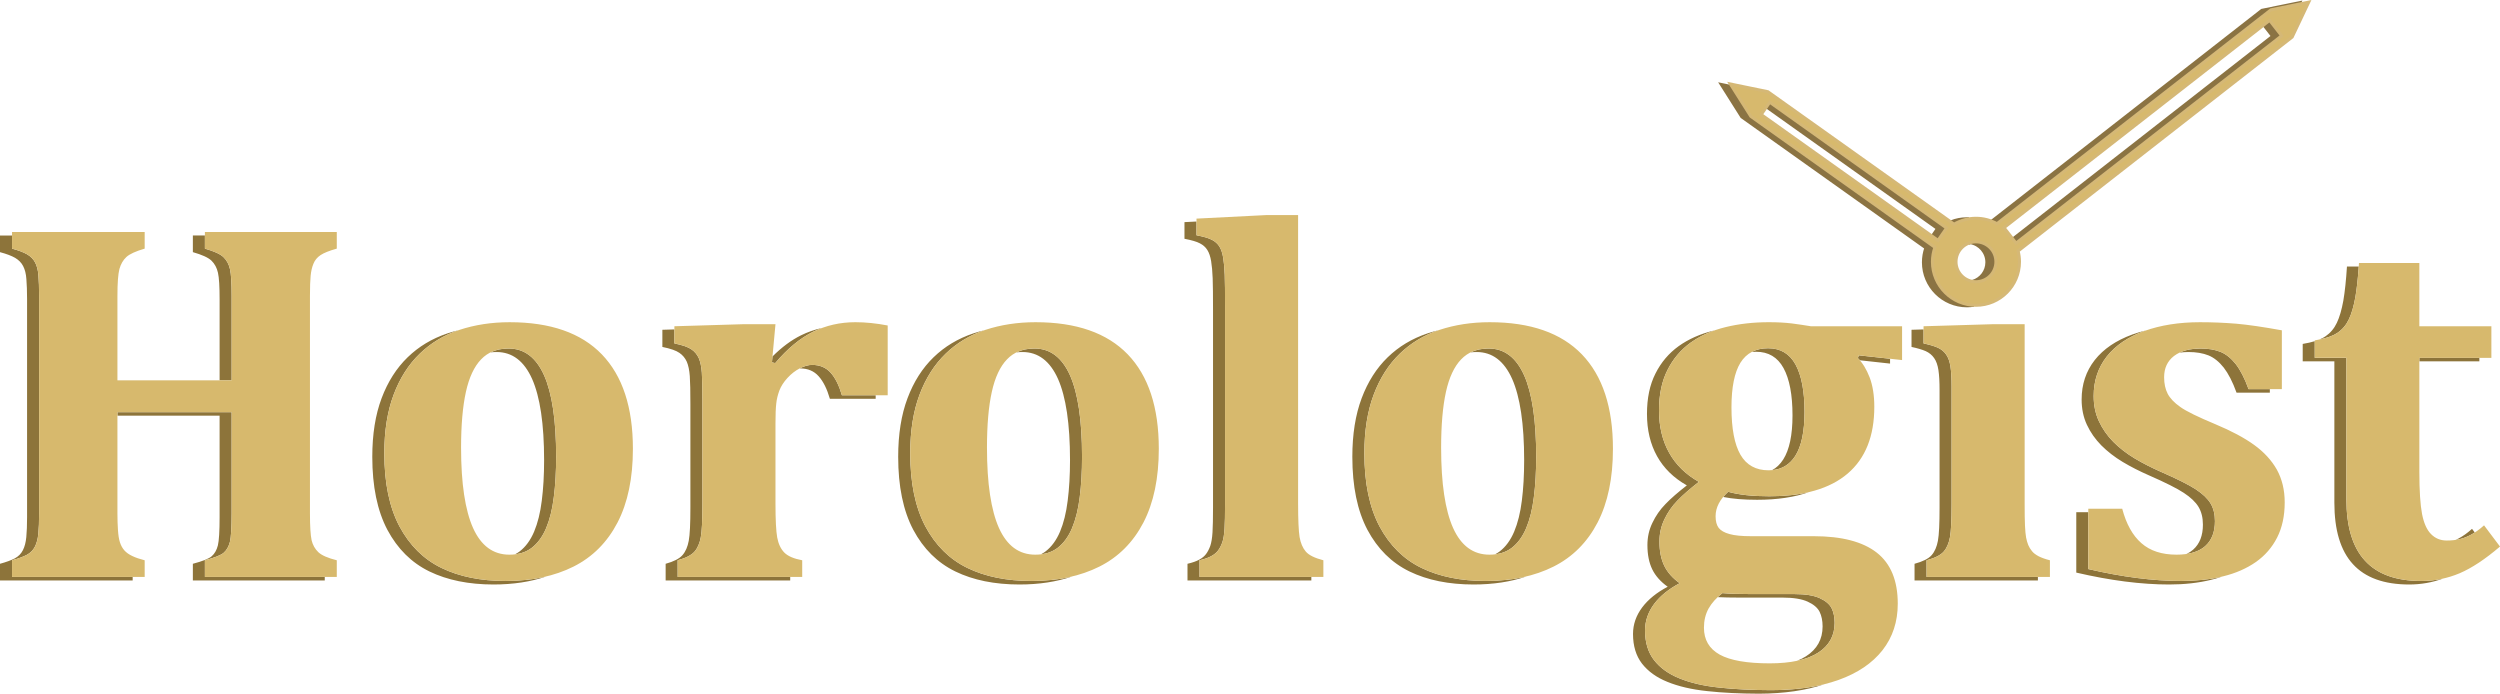 <?xml version="1.0" encoding="UTF-8"?>
<!DOCTYPE svg PUBLIC "-//W3C//DTD SVG 1.1//EN" "http://www.w3.org/Graphics/SVG/1.1/DTD/svg11.dtd">
<!-- Creator: CorelDRAW -->
<svg xmlns="http://www.w3.org/2000/svg" xml:space="preserve" width="1964px" height="545px" version="1.1" style="shape-rendering:geometricPrecision; text-rendering:geometricPrecision; image-rendering:optimizeQuality; fill-rule:evenodd; clip-rule:evenodd"
viewBox="0 0 1938.69 537.91"
 xmlns:xlink="http://www.w3.org/1999/xlink"
 xmlns:xodm="http://www.corel.com/coreldraw/odm/2003">
 <defs>
  <style type="text/css">
   <![CDATA[
    .str1 {stroke:#D5B876;stroke-width:2.33;stroke-miterlimit:2.613}
    .str0 {stroke:#8B7342;stroke-width:2.33;stroke-miterlimit:2.613}
    .fil1 {fill:#8A7344}
    .fil3 {fill:#D7B96D}
    .fil0 {fill:#8D743A;fill-rule:nonzero}
    .fil2 {fill:#D7B96D;fill-rule:nonzero}
   ]]>
  </style>
 </defs>
 <g id="Слой_x0020_1">
  <g id="_2829042209280">
   <path class="fil0" d="M251.84 447.36l0 2.72 -102.28 0 0 -12.91c7.56,-2 12.45,-3.94 14.65,-5.88 2.28,-2.01 3.82,-4.75 4.75,-8.37 0.87,-3.61 1.34,-10.9 1.34,-22l0 -78.6 -79.23 0 0 -2.72 88.56 0 0 78.59c0,11.11 -0.47,18.4 -1.34,22.01 -0.94,3.61 -2.47,6.35 -4.75,8.36 -2.21,1.94 -7.09,3.88 -14.65,5.89l0 12.91 92.95 0zm-148.96 0l0 2.72 -102.88 0 0 -12.91c4.88,-1.34 8.7,-2.74 11.5,-4.21 2.81,-1.54 4.89,-3.61 6.23,-6.29 1.4,-2.67 2.27,-6.09 2.67,-10.17 0.4,-4.14 0.6,-9.36 0.6,-15.58l0 -168.97c0,-6.15 -0.2,-11.3 -0.53,-15.45 -0.27,-4.21 -1.14,-7.55 -2.54,-10.23 -1.34,-2.61 -3.41,-4.68 -6.22,-6.36 -2.81,-1.6 -6.69,-3.07 -11.71,-4.41l0 -12.91 9.33 0 0 10.18c5.01,1.34 8.89,2.81 11.7,4.42 2.81,1.67 4.89,3.74 6.22,6.35 1.41,2.68 2.28,6.02 2.55,10.24 0.33,4.15 0.53,9.29 0.53,15.45l0 168.96c0,6.22 -0.2,11.44 -0.6,15.59 -0.4,4.08 -1.27,7.49 -2.68,10.16 -1.33,2.68 -3.41,4.75 -6.22,6.29 -2.81,1.47 -6.62,2.88 -11.5,4.22l0 12.91 93.55 0zm67.42 -152.45l0 -62.75c0,-9.9 -0.4,-16.79 -1.27,-20.67 -0.87,-3.88 -2.54,-6.96 -5.08,-9.43 -2.55,-2.41 -7.36,-4.55 -14.39,-6.56l0 -12.91 9.33 0 0 10.18c7.03,2.01 11.84,4.15 14.38,6.56 2.55,2.47 4.22,5.55 5.09,9.43 0.87,3.88 1.27,10.77 1.27,20.67l0 65.48 -9.33 0zm212.44 158.32c-19.2,0 -35.78,-3.35 -49.7,-10.1 -13.91,-6.76 -24.75,-17.53 -32.64,-32.31 -7.82,-14.85 -11.7,-33.71 -11.7,-56.59 0,-17.46 2.4,-32.64 7.22,-45.42 4.82,-12.84 11.57,-23.41 20.2,-31.77 8.63,-8.36 18.86,-14.52 30.84,-18.53 2.74,-0.91 5.55,-1.71 8.4,-2.41 -11.58,4.02 -21.51,10.07 -29.91,18.21 -8.63,8.36 -15.39,18.93 -20.2,31.77 -4.82,12.78 -7.23,27.97 -7.23,45.42 0,22.88 3.88,41.74 11.71,56.59 7.89,14.78 18.73,25.55 32.64,32.31 13.91,6.76 30.5,10.1 49.7,10.1 11.47,0 22.02,-1.18 31.69,-3.54 -12.1,4.17 -25.75,6.27 -41.02,6.27zm16.6 -23.38c1.3,-0.66 2.52,-1.43 3.67,-2.31 4.62,-3.54 8.36,-8.63 11.17,-15.25 2.81,-6.69 4.82,-14.72 5.95,-24.01 1.21,-9.37 1.81,-19.87 1.81,-31.51 0,-28.03 -3.14,-49.03 -9.3,-62.94 -6.22,-13.91 -15.38,-20.87 -27.56,-20.87 -1.62,0 -3.19,0.09 -4.69,0.28 4.04,-2.01 8.71,-3.01 14.02,-3.01 12.18,0 21.34,6.96 27.56,20.87 6.15,13.92 9.3,34.92 9.3,62.95 0,11.63 -0.6,22.14 -1.81,31.5 -1.14,9.3 -3.14,17.32 -5.95,24.01 -2.81,6.63 -6.56,11.71 -11.17,15.26 -3.62,2.77 -7.97,4.44 -13,5.03zm199.71 -153.45c7.24,-7.24 14.64,-12.71 22.15,-16.42 5.19,-2.54 10.59,-4.43 16.21,-5.67 -2.33,0.86 -4.62,1.84 -6.88,2.95 -10.03,4.95 -19.86,13.04 -29.36,24.28l-2.54 -0.54 0.42 -4.6zm80.01 30.09l0 2.72 -35.51 0c-2.21,-7.62 -5.09,-13.44 -8.7,-17.46 -3.61,-4.08 -8.43,-6.08 -14.38,-6.08l-0.35 0 0.11 -0.05c3.48,-1.81 6.69,-2.68 9.57,-2.68 5.95,0 10.76,2.01 14.38,6.09 3.61,4.01 6.49,9.83 8.69,17.46l26.19 0zm-66.28 140.87l0 2.72 -96.59 0 0 -12.91c6.28,-1.74 10.63,-3.94 13.04,-6.69 2.41,-2.74 4.01,-6.48 4.88,-11.17 0.87,-4.68 1.27,-13.24 1.27,-25.68l0 -80.54c0,-9.63 -0.13,-16.79 -0.46,-21.47 -0.34,-4.62 -1.14,-8.36 -2.34,-11.17 -1.28,-2.81 -3.15,-5.08 -5.69,-6.82 -2.54,-1.81 -6.96,-3.35 -13.24,-4.62l0 -13.31 9.32 -0.28 0 10.86c6.29,1.28 10.71,2.81 13.25,4.62 2.54,1.74 4.41,4.01 5.68,6.82 1.21,2.81 2.01,6.56 2.34,11.17 0.34,4.69 0.47,11.84 0.47,21.48l0 80.53c0,12.44 -0.4,21 -1.27,25.69 -0.87,4.68 -2.47,8.43 -4.88,11.17 -2.41,2.74 -6.76,4.95 -13.05,6.69l0 12.91 87.27 0zm177.79 5.87c-19.2,0 -35.79,-3.35 -49.7,-10.1 -13.91,-6.76 -24.75,-17.53 -32.64,-32.31 -7.83,-14.85 -11.71,-33.71 -11.71,-56.59 0,-17.46 2.41,-32.64 7.23,-45.42 4.81,-12.84 11.57,-23.41 20.2,-31.77 8.63,-8.36 18.86,-14.52 30.83,-18.53 2.75,-0.91 5.55,-1.71 8.41,-2.41 -11.58,4.02 -21.51,10.07 -29.92,18.21 -8.62,8.36 -15.38,18.93 -20.2,31.77 -4.81,12.78 -7.22,27.97 -7.22,45.42 0,22.88 3.88,41.74 11.71,56.59 7.89,14.78 18.73,25.55 32.64,32.31 13.91,6.76 30.5,10.1 49.7,10.1 11.46,0 22.02,-1.18 31.69,-3.54 -12.1,4.17 -25.75,6.27 -41.02,6.27zm16.6 -23.38c1.3,-0.66 2.52,-1.43 3.67,-2.31 4.61,-3.54 8.36,-8.63 11.17,-15.25 2.81,-6.69 4.81,-14.72 5.95,-24.01 1.2,-9.37 1.81,-19.87 1.81,-31.51 0,-28.03 -3.15,-49.03 -9.3,-62.94 -6.22,-13.91 -15.39,-20.87 -27.56,-20.87 -1.62,0 -3.19,0.09 -4.69,0.28 4.04,-2.01 8.71,-3.01 14.02,-3.01 12.17,0 21.34,6.96 27.56,20.87 6.15,13.92 9.29,34.92 9.29,62.95 0,11.63 -0.6,22.14 -1.8,31.5 -1.14,9.3 -3.15,17.32 -5.95,24.01 -2.81,6.63 -6.56,11.71 -11.17,15.26 -3.62,2.77 -7.97,4.44 -13,5.03zm209.75 17.51l0 2.72 -96.05 0 0 -12.91c3.95,-0.93 7.02,-2 9.23,-3.28 2.21,-1.2 3.95,-2.67 5.15,-4.28 1.27,-1.67 2.34,-3.74 3.28,-6.28 0.87,-2.55 1.47,-6.09 1.74,-10.57 0.27,-4.48 0.4,-10.97 0.4,-19.33l0 -152.85c0,-11.23 -0.07,-19.46 -0.27,-24.75 -0.2,-5.35 -0.6,-9.76 -1.2,-13.37 -0.6,-3.55 -1.54,-6.42 -2.94,-8.63 -1.34,-2.14 -3.28,-3.88 -5.76,-5.15 -2.47,-1.34 -6.49,-2.48 -11.97,-3.55l0 -12.91 9.33 -0.47 0 10.66c5.48,1.07 9.5,2.2 11.97,3.54 2.48,1.27 4.42,3.01 5.75,5.15 1.41,2.21 2.34,5.09 2.95,8.63 0.6,3.61 1,8.03 1.2,13.38 0.2,5.28 0.27,13.51 0.27,24.75l0 152.84c0,8.36 -0.14,14.85 -0.4,19.33 -0.27,4.48 -0.87,8.03 -1.74,10.57 -0.94,2.54 -2.01,4.62 -3.28,6.29 -1.2,1.6 -2.94,3.07 -5.15,4.28 -2.21,1.27 -5.28,2.34 -9.23,3.28l0 12.91 86.72 0zm125.82 5.87c-19.19,0 -35.78,-3.35 -49.7,-10.1 -13.91,-6.76 -24.75,-17.53 -32.64,-32.31 -7.82,-14.85 -11.7,-33.71 -11.7,-56.59 0,-17.46 2.41,-32.64 7.22,-45.42 4.82,-12.84 11.57,-23.41 20.2,-31.77 8.63,-8.36 18.86,-14.52 30.84,-18.53 2.75,-0.91 5.55,-1.71 8.4,-2.41 -11.58,4.02 -21.5,10.07 -29.91,18.21 -8.63,8.36 -15.39,18.93 -20.2,31.77 -4.82,12.78 -7.23,27.97 -7.23,45.42 0,22.88 3.89,41.74 11.71,56.59 7.89,14.78 18.73,25.55 32.64,32.31 13.92,6.76 30.5,10.1 49.7,10.1 11.47,0 22.02,-1.18 31.7,-3.54 -12.11,4.17 -25.76,6.27 -41.03,6.27zm16.6 -23.38c1.3,-0.66 2.52,-1.43 3.67,-2.31 4.62,-3.54 8.36,-8.63 11.17,-15.25 2.81,-6.69 4.82,-14.72 5.96,-24.01 1.2,-9.37 1.8,-19.87 1.8,-31.51 0,-28.03 -3.14,-49.03 -9.3,-62.94 -6.22,-13.91 -15.38,-20.87 -27.56,-20.87 -1.62,0 -3.18,0.09 -4.69,0.28 4.04,-2.01 8.71,-3.01 14.02,-3.01 12.18,0 21.34,6.96 27.56,20.87 6.15,13.92 9.3,34.92 9.3,62.95 0,11.63 -0.6,22.14 -1.81,31.5 -1.13,9.3 -3.14,17.32 -5.95,24.01 -2.81,6.63 -6.55,11.71 -11.17,15.26 -3.62,2.77 -7.97,4.44 -13,5.03zm306.35 -147.93l-23.42 -2.57c-0.51,-0.59 -1.03,-1.16 -1.57,-1.69l0.8 -2.14 24.19 2.65 0 3.75zm-62.92 99.68c-11.19,3.97 -24.59,5.94 -40.16,5.94 -10.23,0 -19.02,-0.71 -26.33,-2.17 1.13,-1.37 2.43,-2.71 3.88,-4.03 8.23,2.34 18.87,3.47 31.78,3.47 11.46,0 21.74,-1.06 30.83,-3.21zm12 148.96c-14.41,4.87 -31.35,7.28 -50.75,7.35 -14.79,-0.07 -28.16,-0.67 -40.2,-2.01 -12.04,-1.27 -22.28,-3.68 -30.78,-7.16 -8.49,-3.41 -15.04,-8.16 -19.73,-14.18 -4.61,-6.02 -6.95,-13.64 -6.95,-22.94 0,-7.42 2.4,-14.31 7.09,-20.6 4.68,-6.22 11.3,-11.57 19.8,-16.05 -5.49,-3.88 -9.5,-8.43 -11.98,-13.52 -2.47,-5.08 -3.74,-11.37 -3.74,-18.79 0,-6.16 1.27,-11.91 3.88,-17.26 2.54,-5.35 5.88,-10.23 10.16,-14.58 4.22,-4.42 9.77,-9.17 16.53,-14.45 -10.17,-5.75 -17.86,-13.25 -23.08,-22.61 -5.22,-9.36 -7.83,-20.27 -7.83,-32.84 0,-12.11 2.14,-22.54 6.56,-31.24 4.35,-8.7 10.37,-15.78 17.99,-21.27 7.69,-5.49 16.66,-9.5 27.09,-12.04l0.66 -0.16c-6.83,2.41 -12.95,5.57 -18.42,9.47 -7.63,5.49 -13.65,12.58 -17.99,21.27 -4.42,8.7 -6.56,19.13 -6.56,31.24 0,12.58 2.61,23.48 7.83,32.84 5.21,9.37 12.91,16.86 23.07,22.61 -6.75,5.29 -12.3,10.04 -16.52,14.45 -4.28,4.35 -7.62,9.23 -10.17,14.58 -2.6,5.35 -3.88,11.11 -3.88,17.26 0,7.43 1.28,13.71 3.75,18.8 2.48,5.08 6.49,9.63 11.97,13.51 -8.49,4.48 -15.11,9.83 -19.8,16.05 -4.68,6.29 -7.09,13.18 -7.09,20.6 0,9.3 2.34,16.93 6.96,22.95 4.68,6.02 11.24,10.77 19.73,14.18 8.5,3.48 18.73,5.88 30.77,7.15 12.04,1.34 25.42,1.95 40.2,2.01 15.37,-0.05 29.19,-1.57 41.43,-4.62zm-40.55 -166c3.42,-1.86 6.3,-4.64 8.66,-8.32 4.75,-7.5 7.16,-18.87 7.16,-34.12 0,-16.05 -2.35,-28.29 -6.96,-36.72 -4.62,-8.43 -11.71,-12.64 -21.27,-12.64 -1.18,0 -2.32,0.05 -3.43,0.17 3.62,-1.93 7.87,-2.9 12.75,-2.9 9.57,0 16.66,4.22 21.28,12.64 4.61,8.43 6.95,20.67 6.95,36.73 0,15.25 -2.4,26.62 -7.15,34.11 -4.27,6.67 -10.26,10.37 -17.99,11.05zm19.2 147.9c2.62,-1.02 4.99,-2.22 7.12,-3.58 8.56,-5.49 12.84,-13.18 12.84,-23.15 0,-4.41 -0.8,-8.22 -2.34,-11.37 -1.61,-3.14 -4.68,-5.75 -9.23,-7.82 -4.55,-2.08 -11.04,-3.15 -19.4,-3.15l-33.71 0c-6.56,0 -12.11,-0.12 -16.67,-0.35 1.13,-1.07 2.35,-2.1 3.65,-3.11 5.36,0.47 12.78,0.74 22.35,0.74l33.71 0c8.36,0 14.85,1.07 19.4,3.14 4.54,2.07 7.62,4.68 9.23,7.83 1.54,3.14 2.34,6.95 2.34,11.37 0,9.97 -4.28,17.66 -12.84,23.14 -4.43,2.84 -9.91,4.94 -16.45,6.31zm91.26 -75.29c6.43,-1.74 10.84,-3.94 13.25,-6.69 2.41,-2.74 4.01,-6.48 4.88,-11.17 0.87,-4.68 1.27,-13.24 1.27,-25.68l0 -91.11c0,-6.42 -0.27,-11.57 -0.87,-15.52 -0.6,-3.87 -1.67,-7.02 -3.34,-9.36 -1.61,-2.34 -3.81,-4.15 -6.62,-5.42 -2.81,-1.2 -6.49,-2.27 -10.91,-3.21l0 -13.31 9.33 -0.28 0 10.86c4.42,0.94 8.09,2.01 10.9,3.22 2.81,1.27 5.02,3.07 6.63,5.41 1.67,2.35 2.74,5.49 3.34,9.37 0.6,3.95 0.87,9.1 0.87,15.52l0 91.1c0,12.44 -0.4,21 -1.27,25.69 -0.87,4.68 -2.48,8.43 -4.88,11.17 -2.41,2.74 -6.83,4.95 -13.25,6.69l0 12.91 86.33 0 0 2.72 -95.66 0 0 -12.91zm210.92 -7.6c1.93,-0.93 3.64,-2.05 5.14,-3.37 5.08,-4.48 7.56,-10.97 7.56,-19.39 0,-5.42 -1.14,-9.97 -3.42,-13.79 -2.27,-3.74 -6.08,-7.35 -11.37,-10.83 -5.28,-3.48 -14.31,-8.03 -27.15,-13.65 -7.16,-3.14 -13.92,-6.55 -20.27,-10.36 -6.35,-3.82 -11.84,-8.1 -16.59,-12.85 -4.68,-4.75 -8.43,-10.1 -11.17,-15.98 -2.74,-5.89 -4.08,-12.38 -4.08,-19.6 0,-11.71 3.41,-21.94 10.17,-30.57 6.82,-8.63 16.52,-15.19 29.09,-19.8 3.43,-1.23 6.99,-2.3 10.68,-3.2l-1.35 0.47c-12.57,4.62 -22.27,11.17 -29.1,19.8 -6.75,8.63 -10.16,18.87 -10.16,30.57 0,7.23 1.33,13.71 4.08,19.6 2.74,5.89 6.49,11.24 11.17,15.99 4.75,4.75 10.23,9.03 16.59,12.84 6.35,3.81 13.11,7.22 20.26,10.37 12.85,5.62 21.88,10.17 27.16,13.64 5.29,3.48 9.1,7.09 11.37,10.84 2.28,3.81 3.41,8.36 3.41,13.78 0,8.43 -2.47,14.92 -7.55,19.4 -3.6,3.16 -8.43,5.19 -14.47,6.09zm64.6 -127.83l0 2.72 -25.82 0c-3.01,-8.36 -6.35,-14.78 -9.9,-19.39 -3.61,-4.55 -7.56,-7.76 -11.84,-9.5 -4.34,-1.74 -9.49,-2.61 -15.51,-2.61 -2.46,0 -4.78,0.16 -6.94,0.47 4.46,-2.13 9.87,-3.2 16.26,-3.2 6.02,0 11.17,0.87 15.52,2.61 4.28,1.74 8.23,4.95 11.84,9.5 3.55,4.61 6.89,11.04 9.9,19.4l16.49 0zm-36.98 145.33c-2.73,0.97 -5.58,1.82 -8.57,2.54 -9.83,2.41 -20.73,3.62 -32.57,3.62 -21.61,0 -45.56,-3.08 -71.98,-9.23l0 -46.83 9.33 0 0 44.1c26.42,6.15 50.37,9.23 71.97,9.23 11.54,0 22.18,-1.14 31.82,-3.43zm171.24 1.59c-8.32,3.03 -17.1,4.57 -26.23,4.57 -19.46,0 -34.05,-5.29 -43.61,-15.79 -9.63,-10.5 -14.38,-26.42 -14.38,-47.69l0 -109.57 -24.55 0 0 -13.51c3.53,-0.59 6.63,-1.29 9.33,-2.12l0 12.91 24.54 0 0 109.56c0,21.27 4.75,37.19 14.39,47.69 9.56,10.51 24.14,15.79 43.61,15.79 5.78,0 11.42,-0.62 16.9,-1.84zm-95.85 -185.39c1.83,-0.75 3.41,-1.58 4.74,-2.49 3.81,-2.6 6.75,-6.08 8.83,-10.5 2.07,-4.35 3.74,-10.1 5.01,-17.12 1.21,-7.09 2.14,-15.85 2.81,-26.49l9.15 0c-0.65,9.42 -1.53,17.29 -2.63,23.76 -1.27,7.03 -2.94,12.78 -5.02,17.13 -2.07,4.41 -5.01,7.89 -8.83,10.5 -3.21,2.2 -7.86,3.92 -14.06,5.21zm124.07 14.19l0 2.72 -46.53 0 0 -2.72 46.53 0zm-18.39 141.2c0.86,-0.39 1.73,-0.82 2.6,-1.29 3.21,-1.74 6.63,-4.14 10.1,-7.29l2.14 2.84c-0.99,0.64 -1.96,1.21 -2.91,1.73 -3.14,1.67 -6.22,2.87 -9.1,3.47 -0.9,0.22 -1.85,0.39 -2.83,0.54z"/>
   <path class="fil1 str0" d="M1498.38 183.15l4.12 -5.95 -132.59 -94.34 2.49 -3.6 137.1 97.55 -6.62 9.54 -4.5 -3.2zm26.93 -13.53c0.54,0 1.07,0.02 1.6,0.04 -4.16,0.67 -8.07,2.1 -11.58,4.15l-2.51 -1.8c3.86,-1.54 8.08,-2.39 12.49,-2.39zm19.24 1.9l209.5 -163.54 29.35 -5.98 -0.54 1.14 -21.82 4.45 -212.43 165.83c-1.3,-0.72 -2.66,-1.35 -4.06,-1.9zm-13.83 65.16c-1.76,0.29 -3.57,0.44 -5.41,0.44 -18.63,0 -33.74,-15.11 -33.74,-33.75 0,-3.92 0.67,-7.69 1.9,-11.19l-142.75 -101.57 -15.89 -25.14 8.33 1.72 14.56 23.03 142.75 101.56c-1.24,3.51 -1.91,7.27 -1.91,11.2 0,18.1 14.26,32.87 32.16,33.7zm-2.76 -48.54c7.28,1.26 12.81,7.6 12.81,15.23 0,7.03 -4.69,12.96 -11.11,14.83 0.86,0.15 1.75,0.23 2.65,0.23 8.54,0 15.46,-6.92 15.46,-15.45 0,-8.54 -6.92,-15.46 -15.46,-15.46 -1.51,0 -2.97,0.22 -4.35,0.62zm234.39 -160.05l-6.85 -8.78 4.54 -3.54 9.31 11.93 -205.95 160.77 -2.46 -3.15 201.41 -157.23z"/>
   <path class="fil2" d="M240.36 398.19c0,10.04 0.47,16.93 1.27,20.67 0.88,3.68 2.61,6.82 5.22,9.3 2.61,2.47 7.36,4.55 14.32,6.29l0 12.91 -102.28 0 0 -12.91c7.56,-2.01 12.44,-3.95 14.65,-5.89 2.28,-2.01 3.81,-4.75 4.75,-8.36 0.87,-3.61 1.34,-10.9 1.34,-22.01l0 -78.59 -88.56 0 0 78.59c0,4.55 0.13,8.77 0.4,12.71 0.27,3.95 0.73,7.16 1.54,9.63 0.8,2.48 1.94,4.55 3.41,6.22 1.54,1.74 3.61,3.21 6.22,4.42 2.61,1.27 5.82,2.34 9.56,3.28l0 12.91 -102.87 0 0 -12.91c4.88,-1.34 8.69,-2.75 11.5,-4.22 2.81,-1.54 4.89,-3.61 6.22,-6.29 1.41,-2.67 2.28,-6.08 2.68,-10.16 0.4,-4.15 0.6,-9.37 0.6,-15.59l0 -168.96c0,-6.16 -0.2,-11.3 -0.53,-15.45 -0.27,-4.22 -1.14,-7.56 -2.55,-10.24 -1.33,-2.61 -3.41,-4.68 -6.22,-6.35 -2.81,-1.61 -6.69,-3.08 -11.7,-4.42l0 -12.91 102.87 0 0 12.91c-6.89,2.01 -11.63,4.15 -14.18,6.49 -2.54,2.34 -4.34,5.49 -5.41,9.3 -1.01,3.88 -1.54,10.84 -1.54,20.87l0 65.48 88.56 0 0 -65.48c0,-9.9 -0.4,-16.79 -1.27,-20.67 -0.87,-3.88 -2.54,-6.96 -5.09,-9.43 -2.54,-2.41 -7.35,-4.55 -14.38,-6.56l0 -12.91 102.28 0 0 12.91c-5.75,1.61 -9.97,3.28 -12.58,5.02 -2.61,1.74 -4.48,4.01 -5.55,6.76 -1.14,2.74 -1.81,5.82 -2.14,9.23 -0.34,3.41 -0.54,8.63 -0.54,15.65l0 168.76zm151.71 52.31c-19.2,0 -35.79,-3.34 -49.7,-10.1 -13.91,-6.76 -24.75,-17.53 -32.64,-32.31 -7.83,-14.85 -11.71,-33.71 -11.71,-56.59 0,-17.45 2.41,-32.64 7.23,-45.42 4.81,-12.84 11.57,-23.41 20.2,-31.77 8.63,-8.36 18.86,-14.51 30.83,-18.53 11.98,-3.94 24.95,-5.95 38.93,-5.95 31.58,0 55.46,8.3 71.51,24.95 16.05,16.66 24.08,41.07 24.08,73.25 0,22.67 -3.95,41.73 -11.91,57.12 -7.96,15.32 -19.33,26.76 -34.11,34.18 -14.78,7.42 -32.31,11.17 -52.71,11.17zm-34.52 -103.28c0,27.69 3.15,48.43 9.3,62.21 6.22,13.78 15.59,20.67 28.16,20.67 6.89,0 12.71,-1.74 17.33,-5.28 4.61,-3.55 8.36,-8.63 11.17,-15.26 2.81,-6.69 4.81,-14.71 5.95,-24.01 1.21,-9.36 1.81,-19.87 1.81,-31.5 0,-28.03 -3.15,-49.03 -9.3,-62.95 -6.22,-13.91 -15.38,-20.87 -27.56,-20.87 -8.9,0 -15.99,2.81 -21.34,8.43 -5.35,5.55 -9.29,13.98 -11.77,25.22 -2.47,11.23 -3.75,25.68 -3.75,43.34zm241.08 -66.22l2.54 0.54c9.5,-11.24 19.33,-19.33 29.36,-24.28 10.1,-4.95 21.01,-7.43 32.78,-7.43 7.96,0 16.32,0.87 25.08,2.54l0 54.12 -35.52 0c-2.2,-7.63 -5.08,-13.45 -8.69,-17.46 -3.62,-4.08 -8.43,-6.09 -14.38,-6.09 -2.88,0 -6.09,0.87 -9.57,2.68 -3.41,1.74 -6.62,4.21 -9.56,7.42 -2.95,3.21 -5.02,6.49 -6.29,9.77 -1.21,3.34 -2.08,6.69 -2.41,10.1 -0.4,3.41 -0.6,8.49 -0.6,15.32l0 62.47c0,12.44 0.47,21.14 1.34,26.09 0.93,4.95 2.74,8.83 5.48,11.64 2.74,2.81 7.42,4.81 13.91,6.02l0 12.91 -96.59 0 0 -12.91c6.29,-1.74 10.64,-3.95 13.05,-6.69 2.41,-2.74 4.01,-6.49 4.88,-11.17 0.87,-4.69 1.27,-13.25 1.27,-25.69l0 -80.53c0,-9.64 -0.13,-16.79 -0.47,-21.48 -0.33,-4.61 -1.13,-8.36 -2.34,-11.17 -1.27,-2.81 -3.14,-5.08 -5.68,-6.82 -2.54,-1.81 -6.96,-3.34 -13.25,-4.62l0 -13.31 53.72 -1.6 24.68 0 -2.74 29.63zm201.27 169.5c-19.2,0 -35.79,-3.34 -49.7,-10.1 -13.91,-6.76 -24.75,-17.53 -32.64,-32.31 -7.83,-14.85 -11.71,-33.71 -11.71,-56.59 0,-17.45 2.41,-32.64 7.22,-45.42 4.82,-12.84 11.58,-23.41 20.2,-31.77 8.63,-8.36 18.87,-14.51 30.84,-18.53 11.98,-3.94 24.95,-5.95 38.93,-5.95 31.57,0 55.45,8.3 71.51,24.95 16.05,16.66 24.08,41.07 24.08,73.25 0,22.67 -3.95,41.73 -11.91,57.12 -7.96,15.32 -19.33,26.76 -34.11,34.18 -14.79,7.42 -32.31,11.17 -52.71,11.17zm-34.52 -103.28c0,27.69 3.15,48.43 9.3,62.21 6.22,13.78 15.58,20.67 28.16,20.67 6.89,0 12.71,-1.74 17.33,-5.28 4.61,-3.55 8.36,-8.63 11.17,-15.26 2.8,-6.69 4.81,-14.71 5.95,-24.01 1.2,-9.36 1.8,-19.87 1.8,-31.5 0,-28.03 -3.14,-49.03 -9.29,-62.95 -6.22,-13.91 -15.39,-20.87 -27.56,-20.87 -8.9,0 -15.99,2.81 -21.34,8.43 -5.35,5.55 -9.3,13.98 -11.77,25.22 -2.48,11.23 -3.75,25.68 -3.75,43.34zm241.27 43.48c0,12.44 0.4,21 1.14,25.69 0.8,4.68 2.41,8.49 4.82,11.3 2.4,2.81 6.95,5.02 13.64,6.76l0 12.91 -96.05 0 0 -12.91c3.95,-0.94 7.02,-2.01 9.23,-3.28 2.21,-1.21 3.95,-2.68 5.15,-4.28 1.27,-1.67 2.34,-3.75 3.28,-6.29 0.87,-2.54 1.47,-6.09 1.74,-10.57 0.26,-4.48 0.4,-10.97 0.4,-19.33l0 -152.84c0,-11.24 -0.07,-19.47 -0.27,-24.75 -0.2,-5.35 -0.6,-9.77 -1.2,-13.38 -0.61,-3.54 -1.54,-6.42 -2.95,-8.63 -1.33,-2.14 -3.27,-3.88 -5.75,-5.15 -2.47,-1.34 -6.49,-2.47 -11.97,-3.54l0 -12.91 54.24 -2.75 24.55 0 0 223.95zm145.42 59.8c-19.2,0 -35.78,-3.34 -49.7,-10.1 -13.91,-6.76 -24.75,-17.53 -32.64,-32.31 -7.82,-14.85 -11.71,-33.71 -11.71,-56.59 0,-17.45 2.41,-32.64 7.23,-45.42 4.81,-12.84 11.57,-23.41 20.2,-31.77 8.63,-8.36 18.86,-14.51 30.84,-18.53 11.97,-3.94 24.95,-5.95 38.93,-5.95 31.57,0 55.45,8.3 71.5,24.95 16.05,16.66 24.08,41.07 24.08,73.25 0,22.67 -3.95,41.73 -11.9,57.12 -7.97,15.32 -19.34,26.76 -34.12,34.18 -14.78,7.42 -32.31,11.17 -52.71,11.17zm-34.51 -103.28c0,27.69 3.14,48.43 9.29,62.21 6.22,13.78 15.59,20.67 28.17,20.67 6.88,0 12.7,-1.74 17.32,-5.28 4.62,-3.55 8.36,-8.63 11.17,-15.26 2.81,-6.69 4.82,-14.71 5.95,-24.01 1.21,-9.36 1.81,-19.87 1.81,-31.5 0,-28.03 -3.15,-49.03 -9.3,-62.95 -6.22,-13.91 -15.38,-20.87 -27.56,-20.87 -8.89,0 -15.98,2.81 -21.34,8.43 -5.35,5.55 -9.29,13.98 -11.77,25.22 -2.47,11.23 -3.74,25.68 -3.74,43.34zm357.46 -68.02l-33.52 -3.68 -0.8 2.14c3.68,3.68 6.69,8.63 9.17,14.98 2.4,6.35 3.61,13.98 3.61,22.81 0,22.74 -6.89,40 -20.67,51.77 -13.78,11.78 -34.12,17.59 -60.87,17.59 -12.91,0 -23.55,-1.13 -31.78,-3.47 -6.48,5.88 -9.76,12.17 -9.76,18.99 0,3.88 0.8,6.89 2.41,9.03 1.67,2.08 4.41,3.68 8.36,4.75 3.95,1.14 9.5,1.67 16.65,1.67l48.63 0c21.81,0 38.13,4.29 48.97,12.78 10.83,8.5 16.25,21.67 16.25,39.6 0,13.91 -3.95,25.95 -11.84,36.05 -7.89,10.04 -19.26,17.73 -33.98,23.01 -14.78,5.29 -32.31,7.9 -52.51,7.96 -14.78,-0.06 -28.16,-0.67 -40.2,-2.01 -12.04,-1.27 -22.27,-3.67 -30.77,-7.15 -8.49,-3.41 -15.05,-8.16 -19.73,-14.18 -4.62,-6.02 -6.96,-13.65 -6.96,-22.95 0,-7.42 2.41,-14.31 7.09,-20.6 4.69,-6.22 11.31,-11.57 19.8,-16.05 -5.48,-3.88 -9.49,-8.43 -11.97,-13.51 -2.47,-5.09 -3.75,-11.37 -3.75,-18.8 0,-6.15 1.28,-11.91 3.88,-17.26 2.55,-5.35 5.89,-10.23 10.17,-14.58 4.22,-4.41 9.77,-9.16 16.52,-14.45 -10.16,-5.75 -17.86,-13.24 -23.07,-22.61 -5.22,-9.36 -7.83,-20.26 -7.83,-32.84 0,-12.11 2.14,-22.54 6.56,-31.24 4.34,-8.69 10.36,-15.78 17.99,-21.27 7.69,-5.48 16.65,-9.49 27.09,-12.04 10.37,-2.54 21.54,-3.81 33.58,-3.81 6.69,0 12.57,0.34 17.66,0.94 5.08,0.67 10.03,1.4 14.85,2.2l70.77 0 0 26.23zm-132.31 36.65c0,16.46 2.34,28.7 6.95,36.72 4.69,8.1 11.98,12.11 21.88,12.11 9.03,0 15.92,-3.75 20.67,-11.17 4.75,-7.49 7.15,-18.86 7.15,-34.11 0,-16.06 -2.34,-28.3 -6.95,-36.73 -4.62,-8.42 -11.71,-12.64 -21.28,-12.64 -9.63,0 -16.78,3.75 -21.47,11.24 -4.61,7.49 -6.95,19.06 -6.95,34.58zm-7.03 144.08c-4.68,3.61 -8.29,7.63 -10.7,11.91 -2.41,4.35 -3.61,9.3 -3.61,14.91 0,9.37 4.08,16.32 12.24,20.87 8.16,4.49 21.07,6.76 38.73,6.76 16.45,0 28.96,-2.74 37.53,-8.23 8.56,-5.48 12.84,-13.17 12.84,-23.14 0,-4.42 -0.8,-8.23 -2.34,-11.37 -1.61,-3.15 -4.69,-5.76 -9.23,-7.83 -4.55,-2.07 -11.04,-3.14 -19.4,-3.14l-33.71 0c-9.57,0 -16.99,-0.27 -22.35,-0.74zm158.33 -25.48c6.42,-1.74 10.84,-3.95 13.25,-6.69 2.4,-2.74 4.01,-6.49 4.88,-11.17 0.87,-4.69 1.27,-13.25 1.27,-25.69l0 -91.1c0,-6.42 -0.27,-11.57 -0.87,-15.52 -0.6,-3.88 -1.67,-7.02 -3.34,-9.37 -1.61,-2.34 -3.82,-4.14 -6.63,-5.41 -2.81,-1.21 -6.48,-2.28 -10.9,-3.22l0 -13.31 53.91 -1.6 24.49 0 0 139.33c0,7.36 0.06,12.98 0.26,16.99 0.2,3.95 0.47,7.02 0.87,9.16 0.4,2.21 1.01,4.08 1.68,5.82 0.73,1.68 1.67,3.28 2.87,4.69 1.14,1.47 2.88,2.74 5.08,3.94 2.21,1.14 5.16,2.21 8.83,3.15l0 12.91 -95.65 0 0 -12.91zm151.71 -40c3.14,11.9 8.09,20.8 14.91,26.75 6.76,5.96 15.86,8.9 27.23,8.9 9.76,0 17.19,-2.21 22.21,-6.62 5.08,-4.48 7.55,-10.97 7.55,-19.4 0,-5.42 -1.13,-9.97 -3.41,-13.78 -2.27,-3.75 -6.08,-7.36 -11.37,-10.84 -5.28,-3.47 -14.31,-8.02 -27.16,-13.64 -7.15,-3.15 -13.91,-6.56 -20.26,-10.37 -6.36,-3.81 -11.84,-8.09 -16.59,-12.84 -4.68,-4.75 -8.43,-10.1 -11.17,-15.99 -2.75,-5.89 -4.08,-12.37 -4.08,-19.6 0,-11.7 3.41,-21.94 10.16,-30.57 6.83,-8.63 16.53,-15.18 29.1,-19.8 12.64,-4.54 27.02,-6.82 43.21,-6.82 9.57,0 18.87,0.4 28.03,1.14 9.16,0.8 21,2.54 35.45,5.15l0 45.62 -25.82 0c-3.01,-8.36 -6.35,-14.79 -9.9,-19.4 -3.61,-4.55 -7.56,-7.76 -11.84,-9.5 -4.35,-1.74 -9.5,-2.61 -15.52,-2.61 -8.63,0 -15.45,1.94 -20.6,5.82 -5.08,3.95 -7.62,9.43 -7.62,16.46 0,5.01 0.93,9.23 2.74,12.77 1.87,3.55 5.08,6.96 9.83,10.3 4.68,3.35 13.78,7.76 27.23,13.38 12.3,5.15 22.27,10.44 29.96,15.99 7.69,5.55 13.58,11.97 17.66,19.2 4.01,7.29 6.09,15.71 6.09,25.41 0,10.57 -2.01,19.67 -5.89,27.29 -3.94,7.7 -9.43,13.99 -16.45,18.93 -7.09,4.95 -15.52,8.7 -25.42,11.11 -9.83,2.4 -20.74,3.61 -32.58,3.61 -21.6,0 -45.55,-3.08 -71.97,-9.23l0 -46.82 26.29 0zm292.97 29.36c-11.5,9.83 -21.94,16.72 -31.37,20.74 -9.36,3.94 -19.33,5.95 -29.76,5.95 -19.47,0 -34.05,-5.28 -43.61,-15.79 -9.64,-10.5 -14.39,-26.42 -14.39,-47.69l0 -109.56 -24.54 0 0 -13.52c8.02,-1.33 13.84,-3.27 17.65,-5.88 3.82,-2.61 6.76,-6.09 8.83,-10.5 2.08,-4.35 3.75,-10.1 5.02,-17.13 1.21,-7.09 2.14,-15.85 2.81,-26.49l46.82 0 0 49.03 55.86 0 0 24.49 -55.86 0 0 88.36c0,14.78 0.74,25.68 2.08,32.71 1.4,7.09 3.68,12.3 6.95,15.58 3.28,3.35 7.29,5.02 12.18,5.02 3.61,0 6.89,-0.33 9.76,-1.01 2.88,-0.6 5.96,-1.8 9.1,-3.47 3.21,-1.74 6.62,-4.15 10.1,-7.29l12.37 16.45z"/>
   <path class="fil3 str1" d="M1372.4 79.26l-6.61 9.54 137.09 97.55 6.62 -9.54 -137.1 -97.55zm159.91 89.97c5.91,0 11.47,1.52 16.3,4.19l212.43 -165.83 29.35 -5.98 -12.86 27.1 -212.52 165.9c0.68,2.67 1.05,5.48 1.05,8.37 0,18.63 -15.11,33.74 -33.75,33.74 -18.64,0 -33.75,-15.11 -33.75,-33.74 0,-3.93 0.67,-7.69 1.91,-11.2l-142.75 -101.56 -15.9 -25.14 29.15 6.01 144.36 102.72c4.99,-2.91 10.79,-4.58 16.98,-4.58zm0 18.29c8.54,0 15.46,6.92 15.46,15.46 0,8.53 -6.92,15.45 -15.46,15.45 -8.54,0 -15.46,-6.92 -15.46,-15.45 0,-8.54 6.92,-15.46 15.46,-15.46zm237.04 -159.82l-9.31 -11.93 -205.95 160.77 9.31 11.93 205.95 -160.77z"/>
  </g>
 </g>
</svg>
